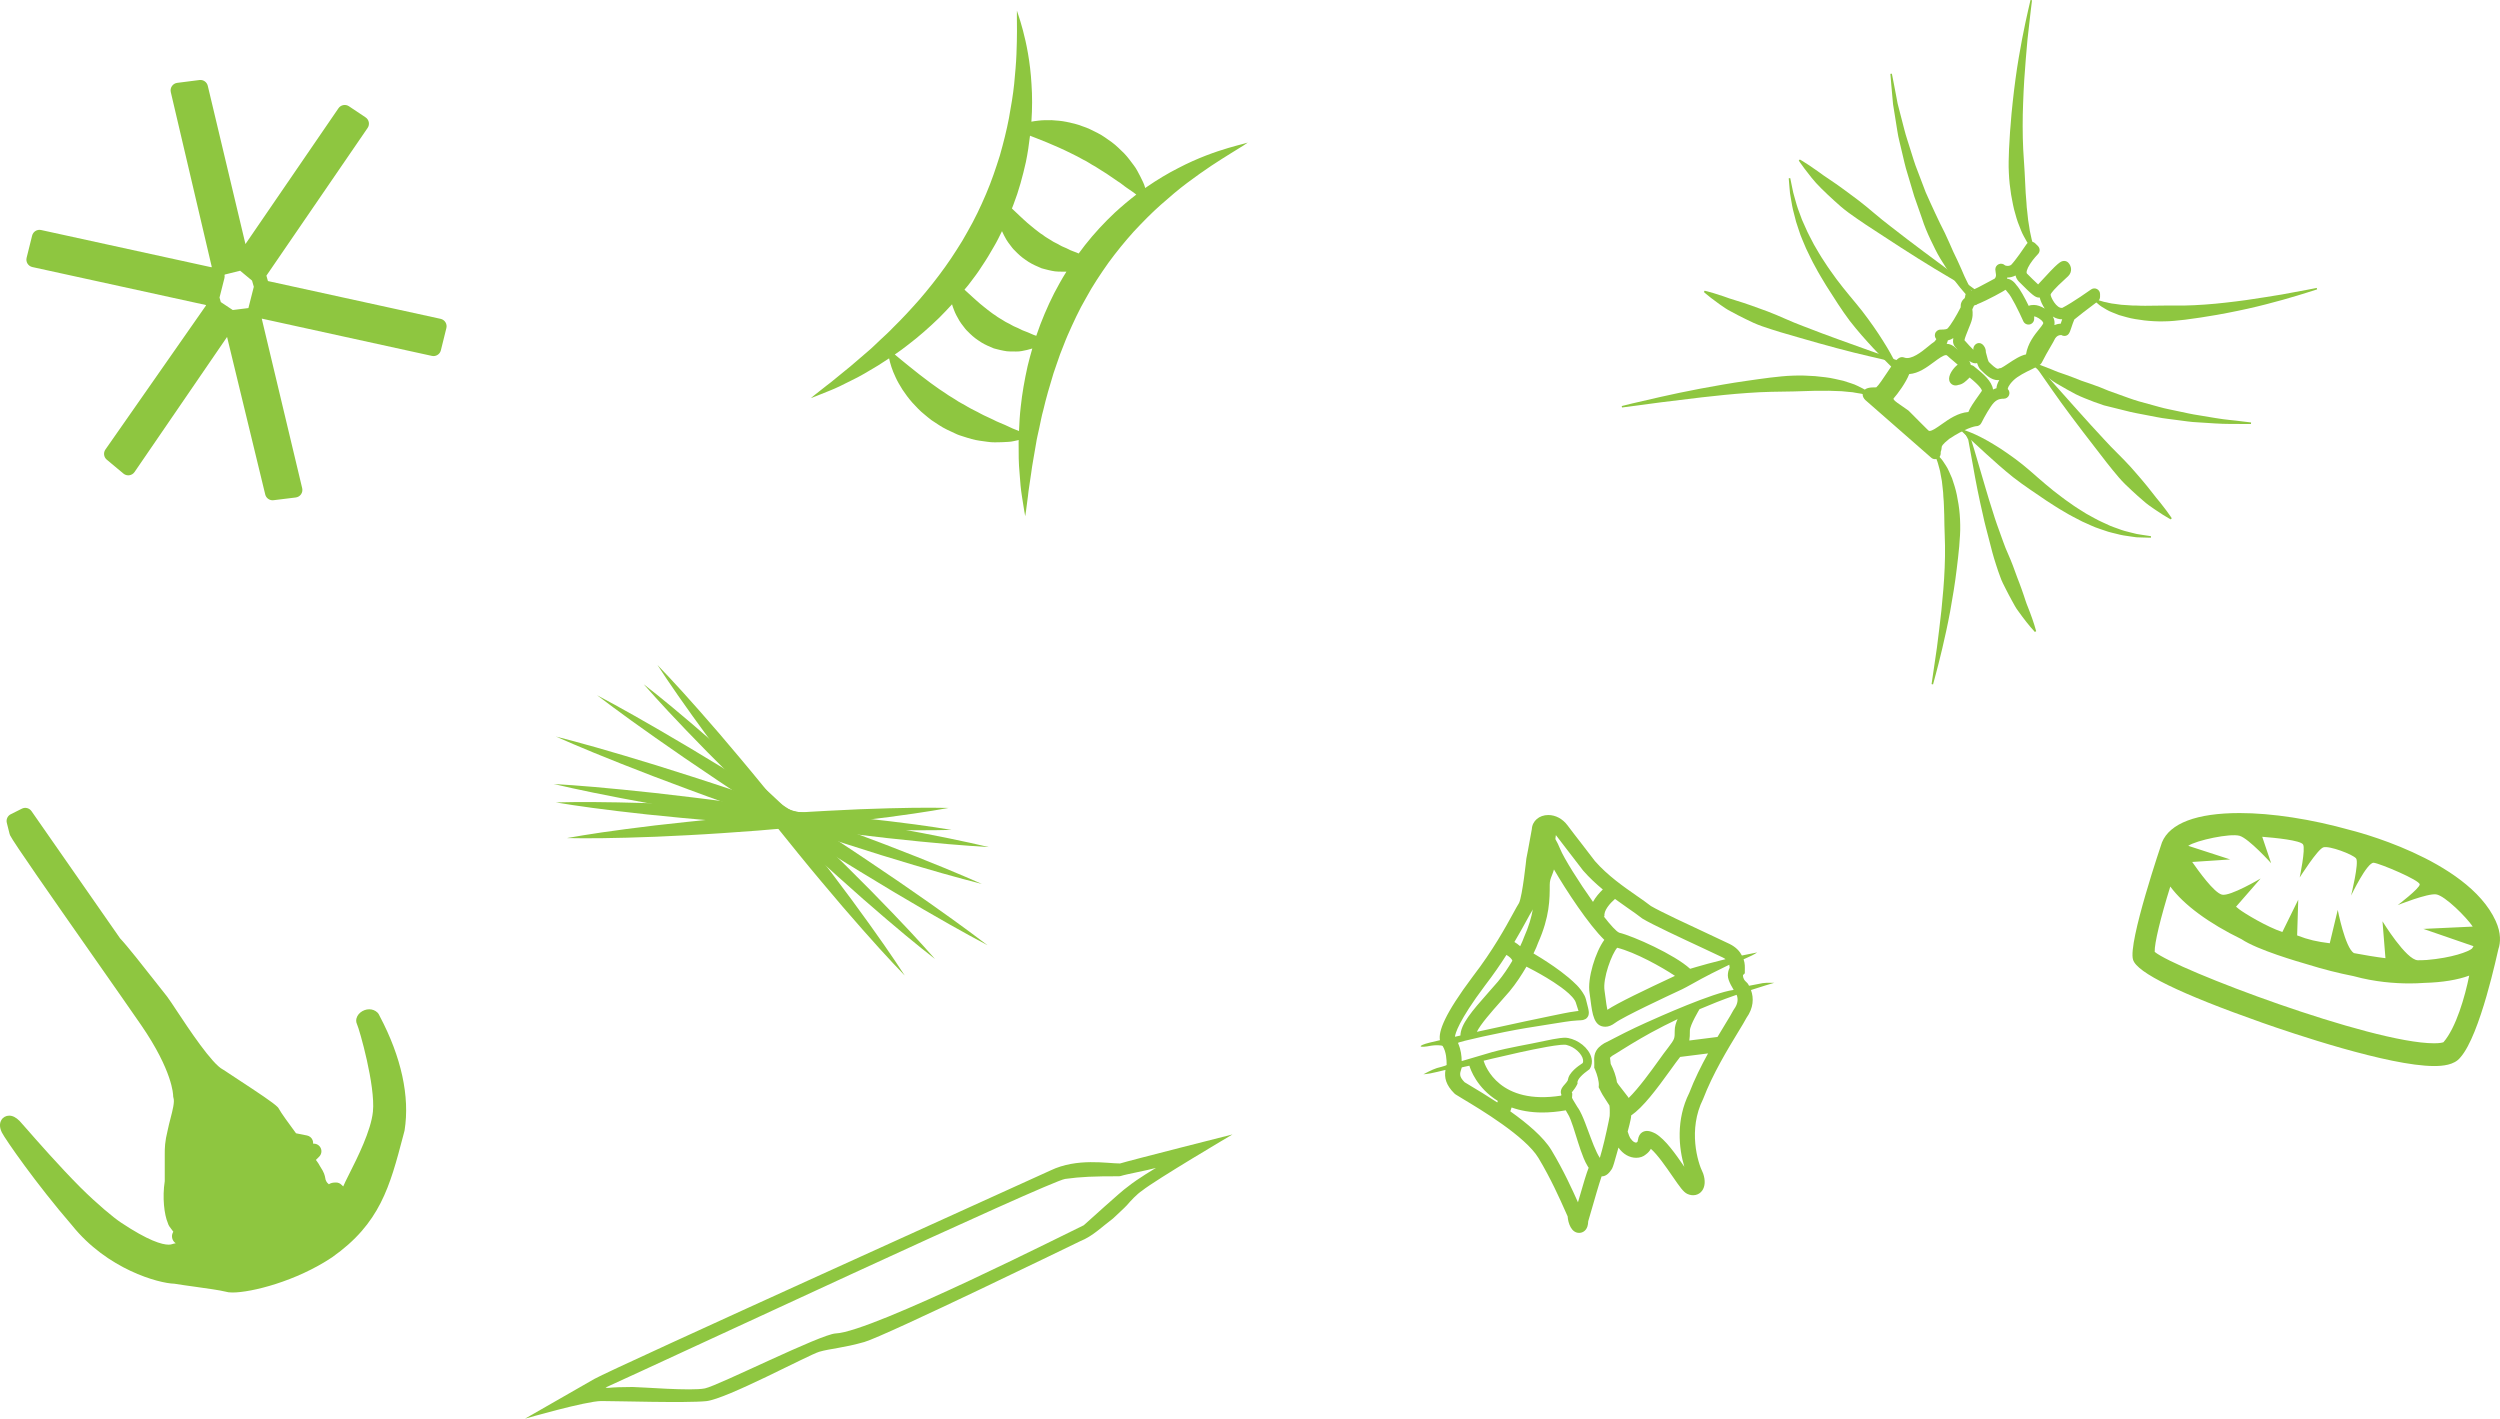 <?xml version="1.0" encoding="UTF-8" standalone="no"?>
	<svg xmlns:rdf="http://www.w3.org/1999/02/22-rdf-syntax-ns#" xmlns="http://www.w3.org/2000/svg" height="283.736px" width="500px" xmlns:cc="http://creativecommons.org/ns#" xmlns:xlink="http://www.w3.org/1999/xlink" xmlns:dc="http://purl.org/dc/elements/1.1/">
	<title>Microalgae</title>
<desc xmlns:ian_image_library="http://ian.umces.edu/imagelibrary/">
      <ian_image_library:title>Microalgae</ian_image_library:title>
      <ian_image_library:descr>Illustration of a mixed phytoplankton community</ian_image_library:descr>
      <ian_image_library:scene>
		<ian_image_library:contains>symbol,vector,illustration,mixed,phytoplankton,community,coloured,colored,microalgae,algae,harmful,algal,bloom,</ian_image_library:contains>
        <ian_image_library:when>2004-03-05</ian_image_library:when>
	  </ian_image_library:scene>
   </desc>
	
<g id="ian_symbols_b85c12e7d21d0d84750a8dac5831064f">
	<g>
		<path fill="#8EC640" d="M499.131,184.176c-5.696-12.482-29.02-18.146-29.02-18.146c-7.845-2.204-15.725-3.418-22.188-3.418
			c-8.622,0-13.969,2.056-15.525,5.856c0,0-6.875,20.157-5.784,23.476c0.745,2.589,9.433,6.827,25.82,12.598
			c5.773,2.033,25.312,8.666,34.393,8.666c1.663,0,4.019-0.184,5.217-1.688c4.009-4.451,7.461-21.103,7.638-21.716
			C500.105,188.578,500.266,186.662,499.131,184.176z M454.227,172.646l-1.783-5.29c2.621,0.21,7.608,0.695,8.162,1.527
			s-0.669,6.617-0.669,6.617s3.568-5.64,4.722-6.027c1.153-0.389,5.912,1.403,6.557,2.209s-1.001,7.435-1.001,7.435
			s3.216-6.731,4.54-6.566c1.324,0.164,9.249,3.509,9.19,4.341c-0.058,0.832-4.403,4.129-4.403,4.129s5.962-2.396,7.695-2.146
			c1.734,0.25,6.055,4.559,7.311,6.443l-9.867,0.461l10.022,3.459c-0.108,0.14-0.212,0.295-0.305,0.477
			c-0.686,0.605-3.976,1.858-9.034,2.279c-0.583,0.025-1.158,0.065-1.793,0.056c-2.335-0.032-7.075-7.794-7.075-7.794l0.594,7.378
			c-1.732-0.204-4.504-0.662-6.315-1.016c-1.77-1.105-3.224-8.646-3.224-8.646l-1.599,6.677c-2.546-0.315-4.239-0.685-6.524-1.568
			l0.222-7.146l-3.177,6.462c-3.086-1.01-7.651-3.77-8.66-4.566c-0.211-0.169-0.398-0.329-0.603-0.496l4.924-5.643
			c0,0-6.111,3.632-7.734,3.238c-1.622-0.395-4.785-4.872-5.958-6.539l7.602-0.507l-8.398-2.723
			c1.641-1.116,8.427-2.546,10.279-2.001S454.227,172.646,454.227,172.646z M488.697,208.441c-0.146,0.059-0.657,0.217-1.87,0.217
			c-12.585,0-51.739-14.823-55.885-18.282c-0.079-1.663,1.176-6.828,3.117-13.067c2.708,3.681,7.759,7.372,14.248,10.531
			c3.196,2.151,11.304,4.492,13.359,5.088c3.021,0.942,6.07,1.71,9.064,2.301c4.221,1.165,8.263,1.457,11.182,1.457
			c0.937,0,1.963-0.037,3.029-0.111c3.564-0.1,6.552-0.594,8.902-1.452C492.997,199.33,491.231,205.496,488.697,208.441z"/>
		<path fill="#8EC640" d="M354.866,196.557c-1.453,0.026-1.8-0.091-3.295,0.259c-0.372,0.085-1.393,0.252-1.765,0.338
			c-0.25-0.519-0.36-0.556-0.734-0.932c-0.428-0.428-0.503-0.989-0.466-1.222l0.359-0.343v-0.65c0-0.564,0.066-1.245-0.248-2.146
			c0.236-0.103,0.693-0.323,0.908-0.415c1.266-0.543,1.814-0.962,1.814-0.962s-0.898,0.181-2.248,0.453
			c-0.251,0.052-0.533,0.107-0.813,0.164c-0.426-0.831-1.15-1.661-2.454-2.31c-0.686-0.344-2.22-1.058-4.094-1.93
			c-3.888-1.81-9.737-4.531-11.658-5.665c-0.807-0.634-1.775-1.308-2.801-2.019c-2.601-1.807-5.837-4.055-8.392-6.972
			c-0.814-1.093-1.772-2.324-2.73-3.558c-0.963-1.239-1.928-2.479-2.75-3.584c-0.982-1.309-2.385-2.06-3.846-2.06
			c-1.818,0-3.205,1.201-3.287,2.816c-0.561,3.219-1.095,5.891-1.096,5.897c0,0-0.766,7.416-1.467,8.891
			c-0.301,0.47-0.674,1.152-1.179,2.077c-1.503,2.749-4.017,7.35-8.046,12.59c-5.703,7.605-6.905,10.994-6.592,12.765
			c-0.717,0.168-1.41,0.33-2.074,0.486c-2.584,0.654-2.252,1.137,0.355,0.607c0.679-0.127,2.102-0.115,2.264,0.072
			c0.737,1.17,0.794,2.779,0.799,3.781c-0.05,0.16-1.949,0.625-1.949,0.625c-0.912,0.268-2.698,1.246-2.698,1.246
			c0.931-0.07,1.894-0.256,2.794-0.486l1.619-0.391c-0.266,1.541,0.076,3.014,1.781,4.709l0.224,0.184
			c0.268,0.18,0.797,0.498,1.517,0.93c3.409,2.043,12.468,7.467,15.069,11.785c2.491,4.146,4.329,8.293,5.317,10.521
			c0.215,0.482,0.391,0.875,0.522,1.16c0.101,1.412,0.757,3.307,2.302,3.307l0,0c0.602,0,1.354-0.34,1.659-1.299
			c0.091-0.283,0.141-0.613,0.155-1.025c0.174-0.561,0.451-1.525,0.772-2.65c0.479-1.668,1.366-4.766,1.902-6.322
			c1.009-0.01,1.604-0.813,2.016-1.428l0.104-0.182c0.221-0.455,0.455-1.285,0.886-2.834c0.104-0.371,0.232-0.834,0.37-1.318
			c0.006,0.008,0.012,0.014,0.018,0.02c0.873,1.268,2.184,2.021,3.527,2.021c0.76,0,1.439-0.24,1.934-0.674
			c0.481-0.348,0.794-0.738,1-1.121c1.337,1.152,3.088,3.699,4.299,5.457c1.537,2.232,2.191,3.154,2.955,3.541
			c1.128,0.553,2.346,0.281,3-0.627c0.598-0.828,0.673-2.041,0.215-3.408l-0.084-0.199c-1.018-2.025-3.002-8.594,0.063-14.721
			c1.936-5.063,4.996-10.092,7.021-13.42c0.728-1.195,1.31-2.152,1.651-2.809c1.422-1.975,1.495-3.992,0.896-5.57
			c0.346-0.109,0.691-0.221,1.039-0.33C352.688,197.213,353.39,196.984,354.866,196.557z M328.369,183.636l0.161,0.111
			c1.973,1.188,7.781,3.891,12.022,5.865c1.839,0.855,3.345,1.556,4.02,1.894c0.214,0.106,0.385,0.218,0.536,0.33
			c-0.287,0.074-0.572,0.148-0.863,0.219c-1.795,0.435-3.578,0.937-4.916,1.322c-0.521,0.154-0.949,0.28-1.307,0.386
			c-3.105-2.845-11.33-6.529-14.197-7.227l0.002-0.004c-0.582-0.249-1.721-1.512-3.067-3.238l0.144-0.028
			c-0.22-1.104,1.072-2.586,2.091-3.477c0.921,0.675,1.817,1.303,2.648,1.88C326.706,182.407,327.624,183.045,328.369,183.636z
			 M323.44,189.55c3.593,0.895,8.953,3.872,11.553,5.624c-5.91,2.761-11.574,5.468-13.521,6.789
			c-0.138-0.631-0.261-1.568-0.358-2.318c-0.061-0.463-0.123-0.949-0.202-1.488C320.5,195.673,322.399,190.677,323.44,189.55z
			 M313.856,170.511c0.945,1.217,1.891,2.433,2.768,3.601c1.246,1.425,2.591,2.669,3.938,3.785c-0.654,0.62-1.415,1.479-1.967,2.481
			c-2.838-3.993-5.828-8.765-6.561-10.581c-0.297-0.736-0.628-1.398-0.961-1.982c0.031-0.27,0.064-0.533,0.1-0.799
			C311.983,168.097,312.917,169.302,313.856,170.511z M305.288,184.143c0.484-0.886,0.846-1.554,1.106-1.95l0.091-0.156
			c0.029-0.059,0.057-0.129,0.086-0.19c-0.285,1.601-0.801,3.423-1.779,5.628c-0.135,0.401-0.4,1.026-0.756,1.769
			c-0.375-0.337-0.773-0.618-1.156-0.845C303.87,186.728,304.667,185.277,305.288,184.143z M305.29,193.329
			c0.359,0.183,0.902,0.461,1.634,0.856c1.328,0.729,3.251,1.787,5.316,3.286c0.992,0.74,2.146,1.658,2.739,2.633
			c0.074,0.119,0.117,0.221,0.158,0.326l0.18,0.561c0.117,0.365,0.234,0.732,0.354,1.105c0.01,0.031,0.018,0.063,0.027,0.096
			l-0.394,0.045c-1.78,0.221-3.386,0.619-5.126,0.955c-1.713,0.361-3.453,0.725-5.193,1.09c-3.271,0.691-6.531,1.402-9.614,2.086
			c0.729-1.51,2.945-4.021,4.662-5.959c0.62-0.699,1.247-1.406,1.876-2.137C303.2,196.715,304.349,194.955,305.29,193.329z
			 M296.996,197.111c1.681-2.185,3.092-4.249,4.294-6.13c0.543,0.321,1.049,0.741,1.187,1.16c-0.825,1.396-1.806,2.873-2.884,4.173
			c-0.601,0.698-1.219,1.395-1.828,2.083c-3.485,3.932-5.629,6.471-5.682,8.707c-0.371,0.086-0.73,0.166-1.094,0.25
			C291.049,206.77,291.646,204.246,296.996,197.111z M292.913,216.438c-1.103-1.131-0.992-1.639-0.627-2.729l0.079-0.234
			l1.511-0.334c0.213,0.717,1.462,4.426,5.686,7.045l-0.102,0.305c-2.063-1.355-3.969-2.5-5.282-3.285
			C293.616,216.869,293.179,216.607,292.913,216.438z M316.534,212.615c-0.584,0.387-1.165,0.795-1.717,1.32
			c-0.306,0.295-0.604,0.623-0.865,1.035c-0.196,0.313-0.338,0.715-0.416,1.148c-0.145,0.246-0.344,0.49-0.623,0.797
			c-0.149,0.174-0.319,0.332-0.535,0.699c-0.051,0.086-0.107,0.205-0.152,0.355c-0.045,0.135-0.08,0.346-0.064,0.541
			c0.01,0.145,0.064,0.264,0.11,0.387c-0.004,0.037-0.004,0.066-0.015,0.115l-0.019,0.111c-12.302,1.941-15.171-5.818-15.52-6.975
			l1.719-0.412c3.653-0.857,7.316-1.709,10.985-2.371c0.916-0.16,1.838-0.307,2.732-0.391c0.433-0.029,0.91-0.061,1.154,0.014
			c0.502,0.127,0.762,0.256,1.158,0.453c0.715,0.396,1.364,0.959,1.774,1.609C316.626,211.643,316.725,212.26,316.534,212.615z
			 M314.141,217.955c0.041,0.035,0.039,0.049,0.088,0.127c0.031,0.066,0.055,0.15,0.065,0.244L314.141,217.955z M315.592,240.461
			c-1.053-2.365-2.868-6.377-5.306-10.43c-1.577-2.621-4.88-5.387-8.225-7.764l0.258-0.771c1.716,0.613,3.741,1.004,6.162,1.004
			c1.42,0,2.981-0.141,4.677-0.434c0.102,0.186,0.205,0.373,0.307,0.559l0.072,0.107c0.189,0.285,0.402,0.738,0.583,1.199
			c0.185,0.465,0.354,0.957,0.521,1.459l0.973,3.078c0.334,1.043,0.678,2.096,1.123,3.172c0.229,0.539,0.476,1.084,0.826,1.654
			c0.055,0.084,0.115,0.168,0.172,0.252C317.329,234.547,316.74,236.459,315.592,240.461z M320.404,230.027
			c-0.136,0.49-0.3,1.078-0.438,1.549c-0.213-0.32-0.421-0.701-0.615-1.104c-0.432-0.9-0.815-1.887-1.191-2.885l-1.145-3.055
			c-0.203-0.518-0.412-1.037-0.654-1.564c-0.25-0.531-0.501-1.063-0.945-1.654l0.071,0.104c-0.312-0.496-0.626-0.998-0.886-1.465
			l-0.158-0.311c-0.009-0.041-0.058-0.148-0.041-0.086c-0.01,0.029-0.006,0-0.003-0.027c-0.005,0.004,0.014-0.121,0.024-0.205
			c0.029-0.172,0.027-0.404,0.035-0.604l-0.104-0.25c0.045-0.061,0.098-0.131,0.156-0.199c0.274-0.338,0.619-0.77,0.871-1.293
			l0.133-0.277l-0.025-0.178c-0.038-0.264,0.232-0.783,0.68-1.24c0.436-0.465,0.989-0.9,1.562-1.313l0.159-0.115l0.088-0.135
			c0.395-0.607,0.479-1.379,0.348-1.992c-0.127-0.625-0.403-1.145-0.723-1.6c-0.648-0.906-1.512-1.557-2.457-2.021
			c-0.447-0.213-1.068-0.424-1.486-0.498c-0.676-0.135-1.15-0.035-1.648,0.006c-0.972,0.127-1.9,0.314-2.83,0.512
			c-3.697,0.813-7.199,1.318-10.827,2.313l-6.019,1.777c-0.021-1.053-0.12-2.195-0.734-3.631c-0.087-0.207,8.787-2.193,13.633-2.982
			c1.75-0.281,3.499-0.563,5.223-0.838c1.703-0.246,3.463-0.602,5-0.674l0.637-0.033c0.251-0.045,0.449,0.023,1.006-0.254
			c0.289-0.143,0.586-0.578,0.622-0.863c0.059-0.279,0.042-0.475,0.028-0.623c-0.031-0.303-0.082-0.516-0.131-0.73
			c-0.101-0.398-0.199-0.793-0.297-1.182l-0.144-0.561c-0.071-0.26-0.169-0.521-0.278-0.734c-0.92-1.699-2.098-2.623-3.145-3.558
			c-2.137-1.777-4.043-2.99-5.38-3.846c-0.746-0.47-1.304-0.804-1.673-1.021c0.436-0.896,0.76-1.651,0.912-2.114
			c2.332-5.231,2.332-8.762,2.332-11.599c0-0.809,0.184-1.272,0.439-1.912c0.135-0.341,0.283-0.727,0.406-1.174
			c2.425,4.174,6.965,11.078,10.072,14.086c-1.745,2.359-3.438,7.703-2.948,10.648c0.071,0.492,0.133,0.965,0.19,1.414
			c0.371,2.85,0.692,5.311,2.962,5.311c0.635,0,1.287-0.26,1.983-0.787c1.667-1.238,10.193-5.221,13.403-6.721
			c0.701-0.328,3.278-1.789,3.847-2.092c1.201-0.638,2.814-1.48,4.463-2.266c0.367-0.176,0.732-0.356,1.096-0.536
			c0.041,0.192,0.061,0.391,0.067,0.602c-0.229,0.434-0.354,0.956-0.361,1.529c-0.015,1.204,1.241,2.898,1.153,2.91
			c-4.131,0.535-14.941,5.395-17.533,6.559c-1.412,0.639-2.819,1.295-4.203,1.994l-2.07,1.057c-0.67,0.344-1.395,0.74-1.973,1.008
			l-0.057,0.025l-0.105,0.068c-0.324,0.207-0.656,0.422-1.021,0.783c-0.181,0.186-0.369,0.406-0.53,0.695
			c-0.165,0.281-0.276,0.621-0.333,0.928c-0.102,0.621-0.046,1.01-0.043,1.322c0.012,0.309,0.014,0.557,0.002,0.803l-0.016,0.299
			l0.19,0.445c0.218,0.508,0.409,1.08,0.544,1.633c0.136,0.543,0.219,1.131,0.191,1.465l-0.031,0.383l0.219,0.426
			c0.183,0.357,0.363,0.746,0.563,1.076l0.59,0.928c0.283,0.418,0.532,0.816,0.781,1.213c0.031,0.273,0.066,0.547,0.064,0.875
			c0.025,0.385-0.008,0.826-0.019,1.244C321.898,223.646,320.936,228.115,320.404,230.027z M325.717,219.615l-0.027-0.113
			l-0.191-0.252c-0.424-0.557-0.852-1.127-1.264-1.631l-0.549-0.707c-0.116-0.16-0.205-0.307-0.3-0.459
			c-0.095-0.705-0.272-1.285-0.464-1.865c-0.217-0.625-0.477-1.215-0.781-1.809c-0.02-0.223-0.043-0.438-0.067-0.627
			c-0.044-0.313-0.069-0.559-0.069-0.559c-0.004,0.016-0.088,0.096-0.014-0.02c0.07-0.096,0.247-0.252,0.44-0.4l-0.162,0.094
			c0.78-0.443,1.368-0.84,2.031-1.25l1.94-1.197c1.295-0.791,2.612-1.539,3.94-2.277c1.747-0.961,3.533-1.852,5.337-2.715
			c-0.335,0.729-0.571,1.5-0.571,2.271c0,1.678,0,1.678-1.321,3.441c-0.5,0.623-1.169,1.549-1.941,2.625
			C330.26,214.145,327.747,217.637,325.717,219.615z M337.849,218.59c-2.687,5.355-2.09,11.088-0.983,14.762
			c-1.777-2.58-3.779-5.457-5.777-6.645c-0.626-0.313-1.15-0.52-1.675-0.52c-0.475,0-1.603,0.176-1.831,1.818
			c-0.046,0.324-0.052,0.336-0.205,0.438l-0.129,0.086c-0.002,0-0.004,0-0.008,0c-0.272,0-0.693-0.197-1.059-0.75l-0.142-0.178
			c-0.116-0.162-0.313-0.674-0.507-1.283c0,0,0.701-2.537,0.691-3.064c-0.002-0.049-0.005-0.096-0.007-0.145
			c2.392-1.65,5.038-5.156,7.928-9.174c0.733-1.021,1.367-1.904,1.874-2.533c0.004-0.006,0.006-0.008,0.01-0.014l5.58-0.703
			C340.249,213.15,338.887,215.865,337.849,218.59z M346.784,201.875l-0.139,0.225c-0.276,0.549-0.857,1.504-1.594,2.715
			c-0.47,0.771-0.998,1.645-1.552,2.576l-5.637,0.711c0.092-0.521,0.116-1.127,0.116-2.002c0-1.072,1.918-4.254,1.918-4.254
			c2.291-0.98,4.61-1.906,6.972-2.725c0.149-0.057,0.302-0.104,0.452-0.156C347.621,199.643,347.68,200.676,346.784,201.875z"/>
		<path fill="#8EC640" d="M224.003,232.695c-2.562,0.004-8.55-1.17-13.899,1.393c-3.967,1.842-87.69,39.674-91.229,41.697
			c-3.538,2.02-13.876,7.951-13.876,7.951s12.233-3.529,15.266-3.529c3.033,0,16.922,0.424,20.97,0.023
			c4.048-0.402,20.475-9.246,22.623-9.879c2.147-0.631,4.811-0.75,9.005-1.949c4.194-1.197,43.18-20.164,43.18-20.164
			c2.528-1.01,4.317-2.861,6.571-4.549c0.37-0.367,2.394-2.203,2.78-2.654c0.77-0.895,1.948-2.18,3.032-2.904
			c2.692-2.166,18.077-11.246,18.077-11.246S225.71,232.15,224.003,232.695z M225.516,237.371c-1.231,0.818-8.26,7.273-8.764,7.68
			c-1.917,0.865-42.292,21.355-49.609,21.637c-2.936,0.113-23.445,10.424-26.156,10.992c-2.71,0.566-12.872-0.281-14.468-0.281
			c-2.022,0-3.722,0.063-4.965,0.182c-0.127,0-0.275-0.029-0.436-0.078c13.029-5.895,88.773-41.285,91.912-41.717
			c3.139-0.436,5.7-0.533,10.806-0.533c0.1,0,0.199-0.016,0.294-0.047c1.112-0.367,5.182-1.096,7.076-1.623
			C231.205,233.582,227.626,235.67,225.516,237.371z"/>
		<g>
			<path fill="#8EC640" d="M419.397,57.807c-0.379-0.195-0.834-0.163-1.182,0.086c-0.037,0.026-3.657,2.604-5.757,3.683
				c-1.164,0.161-2.326-2.138-2.34-2.652c0.093-0.308,0.683-1.108,2.962-3.176c0.256-0.232,0.455-0.414,0.561-0.52
				c0.873-0.872,0.654-2.042,0.008-2.701c-0.213-0.218-0.506-0.341-0.812-0.341c-0.729,0-1.302,0.423-4.856,4.311
				c-0.128,0.14-0.246,0.271-0.354,0.388c-0.629-0.563-1.585-1.521-2.229-2.167c-0.183-0.181-0.068-0.86,0.613-1.922
				c0.678-1.059,1.573-1.963,1.582-1.972c0.213-0.214,0.332-0.504,0.332-0.806c-0.002-0.301-0.121-0.591-0.336-0.804l-0.545-0.541
				c-0.243-0.239-0.582-0.358-0.917-0.323c-0.337,0.035-0.644,0.218-0.832,0.502c-0.574,0.866-2.212,3.241-3.077,4.137
				c-0.613,0.375-1.202,0.088-1.211,0.086c-0.326-0.324-0.818-0.424-1.239-0.247c-0.427,0.175-0.704,0.59-0.704,1.05
				c0,0.172,0.03,0.382,0.073,0.622c0.092,0.522,0.129,0.835-0.183,1.208c-0.314,0.162-0.719,0.383-1.174,0.631
				c-1.233,0.672-2.922,1.592-3.984,1.949c-0.464,0.156-0.775,0.562-0.775,1.05c-0.007,0.064-0.05,0.185-0.079,0.286
				c-0.646,0.527-0.841,1.123-0.808,1.846c-0.814,1.609-1.99,3.591-2.639,4.238c-0.08,0.081-0.368,0.215-1.397,0.215
				c-0.514,0-0.956,0.348-1.09,0.844c-0.104,0.379,0.003,0.777,0.257,1.059c-0.061,0.111-0.18,0.287-0.409,0.53
				c-0.341,0.205-0.717,0.518-1.208,0.925c-1.307,1.081-3.42,2.772-4.814,2.222c-0.302-0.12-0.646-0.103-0.938,0.044
				c-0.718,0.368-1.419,1.387-2.595,3.157c-0.6,0.903-1.578,2.375-2.044,2.765c-1.271,0.002-2.264,0.048-2.634,0.951
				c-0.078,0.192-0.283,0.874,0.441,1.583c4.398,3.842,8.801,7.688,13.191,11.544c0.211,0.186,0.479,0.283,0.75,0.283
				c0.158,0,0.318-0.033,0.47-0.101c0.405-0.184,0.667-0.589,0.667-1.036v-0.312c0.156-0.397,0.18-0.71,0.196-0.931
				c0.013-0.194,0.035-0.486,1.497-1.667c3.099-2.062,5.064-2.533,5.414-2.546c0.432,0,0.826-0.244,1.018-0.63
				c0.604-1.21,1.826-3.395,2.539-4.104c0.759-0.759,1.475-0.759,1.946-0.759c0.459,0,0.876-0.272,1.052-0.696
				s0.082-0.909-0.242-1.235c-0.029-0.098,0.067-0.676,1.088-1.704c0.912-0.912,2.522-1.688,3.698-2.254
				c0.985-0.474,1.472-0.716,1.794-1.036c0.087-0.087,0.158-0.186,0.213-0.294c0.611-1.215,1.208-2.241,1.736-3.146
				c0.415-0.712,0.766-1.318,0.936-1.688c0.306-0.457,0.682-0.679,1.149-0.679c0.04,0,0.077,0.001,0.11,0.004
				c0.17,0.107,0.363,0.172,0.569,0.172c0.864,0,1.078-0.643,1.401-1.616c0.17-0.512,0.395-1.191,0.609-1.673
				c0.585-0.511,2.747-2.17,4.691-3.624c0.287-0.215,0.456-0.552,0.456-0.911v-0.549C420.013,58.393,419.775,58.002,419.397,57.807z
				 M394.68,69.96c-0.515-0.487-1.151-1.205-1.418-1.504c-0.144-0.161-0.27-0.303-0.37-0.412c0.052-0.401,0.46-1.41,0.854-2.388
				l0.365-0.91c0.523-1.298,0.449-2.217,0.354-2.873c0.121-0.255,0.237-0.509,0.337-0.747c0.092-0.043,0.2-0.09,0.331-0.143
				c2.797-1.129,5.543-2.759,5.658-2.828c0.082-0.049,0.206-0.132,0.272-0.198c0.001,0,0.148,0.047,0.381,0.398
				c0.043,0.066,0.093,0.126,0.149,0.182c0.657,0.647,2.188,3.723,3.066,5.7c0.218,0.492,0.752,0.758,1.275,0.652
				c0.525-0.112,0.901-0.575,0.901-1.113v-0.511c0.409,0.043,1.454,0.595,1.761,1.176c0.095,0.178,0.063,0.241-0.002,0.336
				c-0.027,0.042-0.055,0.087-0.076,0.133c-0.088,0.179-0.384,0.546-0.672,0.9c-0.937,1.16-2.287,2.83-2.645,5.071
				c-1.16,0.238-2.401,1.063-3.515,1.804c-0.52,0.346-1.306,0.869-1.479,0.923c-0.176,0-0.351,0.042-0.508,0.12
				c-0.053,0.026-0.086,0.029-0.109,0.029c-0.428,0-1.266-0.832-1.822-1.374c-0.092-0.141-0.269-0.595-0.594-1.942
				c0.008-0.434-0.11-0.843-0.349-1.183c-0.216-0.362-0.606-0.648-1.01-0.648c-0.628,0-1.146,0.569-1.146,1.196
				C394.672,69.86,394.674,69.911,394.68,69.96z M395.701,79.132c-0.905,1.276-1.675,2.362-2.025,3.267
				c-2.107,0.162-3.9,1.431-5.358,2.463c-0.879,0.622-1.873,1.326-2.399,1.326c-0.061,0-0.151,0-0.306-0.154l-1.469-1.462
				c-0.661-0.66-0.895-0.893-2.369-2.381c-0.039-0.04-0.082-0.078-0.129-0.112c-0.494-0.369-0.962-0.683-1.385-0.968
				c-1.298-0.875-1.57-1.137-1.561-1.404c0.848-0.95,2.499-3.205,3.141-4.891c1.887-0.141,3.506-1.338,4.943-2.403
				c0.883-0.653,1.884-1.394,2.416-1.394c0.061,0,0.147,0,0.303,0.155c0.283,0.279,0.665,0.595,1.061,0.92
				c0.265,0.217,0.67,0.55,0.973,0.835c-0.941,0.72-1.925,2.162-1.684,3.161c0.144,0.597,0.654,0.997,1.271,0.997
				c0.183,0,0.366-0.034,0.558-0.104c0.881-0.119,1.555-0.793,2.105-1.346c0.041-0.041,0.088-0.087,0.135-0.135
				c0.013,0.009,0.023,0.018,0.035,0.027c2.112,1.707,2.406,2.399,2.425,2.632C396.176,78.459,395.942,78.79,395.701,79.132z
				 M403.11,55.096c0.107,0.473,0.337,0.893,0.68,1.234c2.617,2.623,3.251,3.187,4.012,3.187c0.047,0,0.095-0.004,0.143-0.01
				c0.158,0.692,0.527,1.502,1.008,2.212c-0.732-0.453-1.537-0.73-2.158-0.73c-0.471,0-0.771,0.046-1.052,0.188
				c-0.741-1.52-1.728-3.376-2.464-4.167c-0.633-0.909-1.32-1.21-1.877-1.29c0.014-0.071,0.035-0.145,0.044-0.215
				C402.002,55.517,402.563,55.375,403.11,55.096z M389.568,68.081c0.379-0.079,0.749-0.242,1.096-0.459
				c-0.146,0.783-0.031,1.371,0.491,1.894c0.09,0.092,0.231,0.253,0.406,0.449c0.001,0.002,0.002,0.004,0.004,0.005
				c-0.172-0.144-0.332-0.284-0.462-0.412c-0.501-0.498-1.112-0.768-1.771-0.801C389.442,68.528,389.53,68.302,389.568,68.081z
				 M398.606,77.905c-0.219-1.698-2.107-3.246-3.223-4.146c-0.193-0.156-0.349-0.277-0.418-0.346
				c-0.226-0.228-0.51-0.371-0.816-0.414c-0.025-0.281-0.141-0.546-0.296-0.806c0.587,0.408,1.079,0.55,1.566,0.431
				c0.22,0.657,0.43,1.04,0.692,1.311c1.04,1.031,2.115,2.098,3.48,2.098c0.09,0,0.18-0.016,0.268-0.025
				c-0.367,0.623-0.543,1.175-0.568,1.635C399.074,77.703,398.841,77.795,398.606,77.905z M412.137,64.74
				c-0.444,0.005-0.86,0.116-1.258,0.278c0.091-0.544,0.016-1.105-0.276-1.65c-0.011-0.02-0.026-0.038-0.037-0.058
				c0.608,0.373,1.251,0.568,1.873,0.547C412.329,64.164,412.226,64.469,412.137,64.74z"/>
			<path fill="#8EC640" d="M406.401,0.052c0,0-0.096,0.788-0.261,2.166c-0.175,1.379-0.394,3.347-0.644,5.703
				c-0.221,2.363-0.446,5.12-0.648,8.07c-0.07,1.478-0.189,3-0.221,4.551c-0.063,1.549-0.096,3.122-0.093,4.692
				c-0.018,1.572,0.054,3.139,0.11,4.679c0.096,1.533,0.19,3.041,0.282,4.5c0.073,1.452,0.144,2.855,0.21,4.187
				c0.036,0.665,0.105,1.303,0.152,1.927c0.027,0.629,0.08,1.229,0.159,1.799c0.062,0.576,0.121,1.129,0.176,1.655
				c0.083,0.517,0.177,1.006,0.235,1.476c0.104,0.95,0.363,1.714,0.471,2.401c0.151,0.667,0.349,1.161,0.436,1.529
				c0.103,0.363,0.157,0.557,0.157,0.557l-0.261,0.156c0,0-0.126-0.159-0.361-0.457c-0.225-0.305-0.608-0.743-0.971-1.363
				c-0.326-0.628-0.826-1.386-1.17-2.32c-0.391-0.924-0.789-1.988-1.094-3.174c-0.374-1.181-0.586-2.48-0.845-3.859
				c-0.21-1.377-0.394-2.842-0.45-4.354c-0.089-1.514-0.021-3.074,0.031-4.657c0.113-1.579,0.15-3.183,0.308-4.776
				c0.112-1.596,0.259-3.188,0.435-4.75c0.146-1.565,0.375-3.094,0.555-4.577c0.395-2.962,0.887-5.705,1.328-8.05
				c0.475-2.343,0.852-4.292,1.184-5.64c0.313-1.353,0.49-2.126,0.49-2.126L406.401,0.052z"/>
			<path fill="#8EC640" d="M463.42,57.874c0,0-0.677,0.217-1.862,0.596c-1.181,0.395-2.894,0.878-4.95,1.478
				c-2.062,0.572-4.475,1.219-7.093,1.799c-1.312,0.27-2.661,0.591-4.05,0.839c-1.385,0.267-2.796,0.526-4.219,0.737
				c-1.414,0.258-2.849,0.403-4.257,0.62c-1.417,0.149-2.811,0.328-4.182,0.329c-1.362,0.035-2.693-0.049-3.946-0.189
				c-1.256-0.169-2.44-0.33-3.52-0.638c-0.542-0.137-1.055-0.287-1.538-0.432c-0.481-0.19-0.938-0.354-1.355-0.538
				c-0.849-0.305-1.523-0.802-2.082-1.111c-0.549-0.352-0.921-0.736-1.183-0.954c-0.254-0.232-0.389-0.355-0.389-0.355l0.172-0.249
				c0,0,0.174,0.054,0.498,0.153c0.328,0.084,0.76,0.281,1.352,0.416c0.616,0.09,1.279,0.338,2.13,0.4
				c0.419,0.042,0.851,0.117,1.309,0.18c0.471,0.026,0.964,0.048,1.472,0.096c0.505,0.056,1.043,0.063,1.6,0.062
				c0.557,0.011,1.121,0.062,1.715,0.043c1.185-0.013,2.434-0.026,3.729-0.042c1.303,0,2.65-0.002,4.02-0.003
				c1.377-0.044,2.778-0.078,4.181-0.196c1.4-0.095,2.803-0.237,4.182-0.39c1.381-0.134,2.734-0.344,4.05-0.505
				c2.62-0.387,5.069-0.767,7.166-1.123c4.181-0.747,6.979-1.313,6.979-1.313L463.42,57.874z"/>
			<path fill="#8EC640" d="M324.346,81.202c0,0,3.076-0.775,7.729-1.811c2.326-0.517,5.044-1.114,7.976-1.658
				c2.934-0.544,6.068-1.111,9.232-1.557c1.578-0.257,3.171-0.428,4.734-0.652c1.572-0.178,3.119-0.362,4.637-0.397
				c1.508-0.065,2.985,0.002,4.375,0.1c1.398,0.152,2.712,0.257,3.922,0.548c0.605,0.121,1.181,0.25,1.725,0.387
				c0.543,0.175,1.057,0.326,1.531,0.496c0.959,0.277,1.743,0.767,2.387,1.061c0.638,0.34,1.083,0.729,1.395,0.945
				c0.301,0.231,0.463,0.354,0.463,0.354l-0.156,0.261c0,0-0.193-0.051-0.559-0.147c-0.37-0.078-0.859-0.275-1.528-0.396
				c-0.335-0.055-0.705-0.116-1.108-0.182c-0.39-0.089-0.822-0.147-1.298-0.168c-0.472-0.031-0.961-0.095-1.479-0.144
				c-0.526-0.018-1.081-0.037-1.657-0.056c-0.572-0.04-1.174-0.044-1.802-0.022c-0.625,0.001-1.265-0.021-1.93-0.003
				c-1.333,0.04-2.737,0.083-4.19,0.126c-2.913,0.041-6.059,0.065-9.199,0.303c-3.141,0.214-6.283,0.552-9.229,0.882
				c-2.947,0.36-5.696,0.696-8.054,0.983c-4.716,0.628-7.86,1.045-7.86,1.045L324.346,81.202z"/>
			<path fill="#8EC640" d="M386.315,136.82c0,0,0.426-2.913,1.067-7.284c0.288-2.186,0.589-4.74,0.901-7.469
				c0.272-2.734,0.542-5.651,0.653-8.563c0.071-1.457,0.078-2.91,0.066-4.337c-0.052-1.424-0.058-2.827-0.12-4.168
				c-0.012-0.67-0.021-1.331-0.033-1.978c-0.033-0.641-0.061-1.269-0.064-1.883c0.006-0.619-0.075-1.2-0.112-1.774
				c-0.031-0.573-0.044-1.135-0.13-1.653c-0.074-0.523-0.123-1.032-0.171-1.518c-0.089-0.474-0.172-0.922-0.251-1.344
				c-0.109-0.875-0.398-1.552-0.531-2.182c-0.172-0.605-0.402-1.038-0.509-1.373c-0.123-0.329-0.188-0.504-0.188-0.504l0.24-0.185
				c0,0,0.133,0.134,0.385,0.386c0.236,0.261,0.653,0.625,1.039,1.178c0.349,0.563,0.888,1.24,1.242,2.106
				c0.203,0.425,0.403,0.889,0.611,1.38c0.168,0.496,0.346,1.021,0.51,1.577c0.343,1.107,0.584,2.328,0.784,3.623
				c0.204,1.294,0.319,2.668,0.337,4.081c0.039,1.418-0.08,2.87-0.197,4.341c-0.16,1.466-0.279,2.954-0.489,4.429
				c-0.344,2.96-0.845,5.884-1.331,8.616c-0.506,2.73-1.072,5.255-1.58,7.414c-0.527,2.156-0.955,3.948-1.307,5.19
				c-0.334,1.245-0.526,1.958-0.526,1.958L386.315,136.82z"/>
			<path fill="#8EC640" d="M430.178,107.544c0,0-0.693-0.019-1.904-0.052c-0.302-0.01-0.638-0.022-1.002-0.036
				c-0.369-0.052-0.766-0.108-1.19-0.167c-0.856-0.108-1.823-0.25-2.839-0.535c-0.511-0.13-1.055-0.24-1.601-0.406
				c-0.541-0.182-1.099-0.372-1.674-0.564c-1.166-0.36-2.302-0.952-3.521-1.478c-1.17-0.61-2.403-1.213-3.582-1.938
				c-1.213-0.682-2.372-1.466-3.559-2.221c-2.313-1.576-4.654-3.116-6.695-4.713c-2.025-1.615-3.805-3.238-5.331-4.615
				c-1.522-1.399-2.791-2.565-3.68-3.381c-0.897-0.817-1.394-1.338-1.394-1.338l0.154-0.261c0,0,0.676,0.214,1.827,0.683
				c1.15,0.463,2.742,1.253,4.54,2.35c0.912,0.535,1.854,1.166,2.84,1.852c0.996,0.668,1.99,1.437,3.011,2.239
				c1.004,0.814,2.009,1.699,3.023,2.59c1.009,0.909,2.077,1.754,3.13,2.632c1.084,0.821,2.152,1.68,3.26,2.426
				c1.08,0.797,2.207,1.464,3.284,2.145c1.113,0.601,2.174,1.241,3.239,1.705c0.53,0.243,1.046,0.481,1.543,0.709
				c0.507,0.215,1.012,0.37,1.49,0.549c0.955,0.379,1.851,0.609,2.654,0.797c0.796,0.221,1.513,0.373,2.118,0.441
				c1.199,0.181,1.883,0.285,1.883,0.285L430.178,107.544z"/>
			<path fill="#8EC640" d="M392.936,86.091c0.484,0.447,0.816,1.073,1.229,1.632l0.006,0.007l0.013,0.043
				c0.516,1.629,1.004,3.274,1.474,4.909l1.438,4.896c0.451,1.638,0.994,3.244,1.494,4.861c0.485,1.623,1.071,3.209,1.645,4.796
				c0.293,0.792,0.564,1.59,0.875,2.374l0.992,2.32c0.32,0.776,0.622,1.556,0.897,2.348c0.257,0.801,0.601,1.56,0.881,2.347
				c0.28,0.789,0.591,1.565,0.847,2.369c0.274,0.794,0.506,1.615,0.837,2.381c0.62,1.56,1.202,3.156,1.669,4.861l-0.258,0.16
				c-1.178-1.275-2.237-2.661-3.259-4.083c-0.552-0.694-0.926-1.472-1.354-2.226c-0.432-0.753-0.808-1.536-1.213-2.304
				c-0.389-0.776-0.808-1.546-1.083-2.363c-0.306-0.808-0.587-1.625-0.847-2.45c-0.541-1.643-0.983-3.311-1.393-4.981
				c-0.418-1.669-0.895-3.318-1.238-4.998c-0.366-1.674-0.775-3.339-1.088-5.019c-0.342-1.674-0.645-3.356-0.938-5.035l-0.914-5.019
				l0.02,0.049l-0.44-0.847c-0.13-0.293-0.317-0.567-0.522-0.832L392.936,86.091z"/>
			<g>
				<path fill="#8EC640" d="M358.047,35.62c0,0,0.144,0.696,0.393,1.914c0.108,0.615,0.285,1.347,0.533,2.161
					c0.225,0.822,0.475,1.744,0.863,2.727c0.182,0.492,0.371,1.004,0.566,1.534c0.23,0.516,0.469,1.05,0.714,1.598
					c0.459,1.106,1.093,2.21,1.679,3.373c0.666,1.128,1.32,2.306,2.098,3.444c0.729,1.162,1.569,2.286,2.377,3.424
					c0.861,1.108,1.697,2.229,2.599,3.284c0.878,1.067,1.771,2.106,2.578,3.149c1.616,2.099,3.032,4.143,4.171,5.967
					c2.315,3.622,3.379,6.355,3.379,6.355l-0.249,0.173c0,0-0.559-0.476-1.452-1.354c-0.898-0.875-2.147-2.14-3.602-3.696
					c-1.447-1.555-3.109-3.406-4.748-5.514c-1.608-2.138-3.141-4.573-4.682-7.001c-0.739-1.239-1.505-2.456-2.164-3.719
					c-0.703-1.233-1.286-2.511-1.877-3.726c-0.506-1.259-1.086-2.433-1.438-3.63c-0.192-0.589-0.381-1.162-0.563-1.716
					c-0.146-0.565-0.286-1.11-0.42-1.635c-0.293-1.036-0.455-2.021-0.598-2.888c-0.171-0.865-0.267-1.615-0.296-2.235
					c-0.103-1.239-0.162-1.947-0.162-1.947L358.047,35.62z"/>
				<path fill="#8EC640" d="M380.381,72.708c0,0-2.592-0.51-6.447-1.435c-3.867-0.875-8.97-2.248-14.055-3.736
					c-2.551-0.709-5.104-1.471-7.457-2.286c-1.172-0.412-2.276-0.919-3.302-1.441c-1.034-0.503-1.998-1.002-2.876-1.485
					c-0.892-0.443-1.657-0.997-2.333-1.473c-0.674-0.479-1.251-0.907-1.714-1.271c-0.932-0.724-1.425-1.178-1.425-1.177l0.155-0.261
					c0,0,0.678,0.151,1.794,0.486c0.561,0.165,1.228,0.38,1.979,0.637c0.749,0.267,1.578,0.575,2.533,0.844
					c0.943,0.283,1.951,0.614,3.006,0.989c1.061,0.356,2.146,0.801,3.31,1.201c1.145,0.436,2.311,0.931,3.49,1.455
					c1.174,0.538,2.397,1.011,3.622,1.486c4.887,1.92,9.858,3.654,13.576,4.996c3.733,1.308,6.223,2.178,6.223,2.178L380.381,72.708
					z"/>
			</g>
			<g>
				<path fill="#8EC640" d="M450.194,84.798c0,0-0.723-0.001-1.984-0.003c-1.265-0.026-3.063,0.039-5.233-0.11
					c-1.088-0.07-2.267-0.145-3.514-0.224c-1.257-0.044-2.551-0.267-3.904-0.432c-1.348-0.201-2.761-0.31-4.164-0.601
					c-1.411-0.271-2.843-0.546-4.276-0.822c-1.437-0.272-2.837-0.701-4.247-1.018c-0.7-0.174-1.396-0.347-2.085-0.517
					c-0.674-0.216-1.329-0.461-1.979-0.692c-1.284-0.5-2.532-0.967-3.663-1.532c-1.121-0.593-2.166-1.178-3.115-1.738
					c-1.936-1.049-3.338-2.303-4.342-3.094c-0.994-0.818-1.522-1.327-1.522-1.327l0.163-0.256c0,0,0.72,0.209,1.913,0.647
					c0.599,0.216,1.311,0.494,2.117,0.822c0.41,0.15,0.814,0.368,1.28,0.522c0.465,0.156,0.953,0.317,1.452,0.504
					c1.007,0.356,2.081,0.765,3.204,1.221c1.15,0.392,2.369,0.792,3.604,1.266c0.612,0.251,1.236,0.505,1.867,0.763
					c0.644,0.23,1.295,0.463,1.951,0.698c1.316,0.465,2.644,0.984,4.009,1.381c1.374,0.378,2.746,0.757,4.1,1.129
					c1.349,0.394,2.719,0.606,4.024,0.909c1.311,0.274,2.578,0.57,3.791,0.744c1.213,0.201,2.36,0.392,3.419,0.568
					c2.122,0.371,3.936,0.467,5.183,0.651c1.253,0.15,1.97,0.237,1.97,0.237L450.194,84.798z"/>
				<path fill="#8EC640" d="M406.906,72.355c0,0,1.728,1.956,4.317,4.89c2.612,2.913,6.045,6.833,9.594,10.633
					c0.884,0.954,1.77,1.903,2.688,2.794c0.909,0.899,1.786,1.797,2.602,2.696c0.789,0.925,1.588,1.773,2.291,2.634
					c0.72,0.845,1.38,1.664,1.976,2.438c0.588,0.786,1.159,1.454,1.659,2.066c0.495,0.617,0.92,1.166,1.262,1.633
					c0.688,0.927,1.055,1.506,1.055,1.506l-0.195,0.234c0,0-0.591-0.307-1.579-0.926c-0.496-0.306-1.087-0.697-1.76-1.158
					c-0.665-0.469-1.439-0.986-2.167-1.649c-0.755-0.64-1.555-1.354-2.382-2.13c-0.84-0.763-1.7-1.6-2.503-2.529
					c-1.596-1.872-3.207-3.955-4.793-6.036c-3.213-4.136-6.358-8.31-8.593-11.534c-2.274-3.193-3.711-5.376-3.711-5.376
					L406.906,72.355z"/>
			</g>
			<g>
				<path fill="#8EC640" d="M378.375,14.736c0,0,0.149,0.763,0.412,2.098c0.127,0.668,0.282,1.479,0.46,2.409
					c0.088,0.465,0.182,0.96,0.279,1.482c0.131,0.511,0.271,1.049,0.416,1.61c0.288,1.118,0.602,2.328,0.932,3.609
					c0.316,1.279,0.796,2.604,1.209,3.984c0.443,1.375,0.841,2.811,1.417,4.216c0.538,1.414,1.084,2.851,1.63,4.288
					c0.617,1.408,1.258,2.804,1.896,4.171c0.611,1.38,1.299,2.693,1.936,3.978c0.624,1.291,1.156,2.573,1.696,3.772
					c0.579,1.179,1.104,2.308,1.569,3.366c0.241,0.523,0.455,1.037,0.659,1.525c0.21,0.485,0.46,0.914,0.651,1.346
					c0.407,0.849,0.752,1.599,1.024,2.227c0.551,1.253,0.825,2.007,0.825,2.007l-0.249,0.173c0,0-0.565-0.552-1.483-1.583
					c-0.895-1.044-2.276-2.5-3.536-4.496c-0.661-0.98-1.354-2.059-2.064-3.216c-0.708-1.158-1.306-2.456-1.953-3.784
					c-0.632-1.335-1.228-2.741-1.698-4.222c-0.511-1.46-1.031-2.944-1.551-4.427c-0.448-1.504-0.896-3.008-1.338-4.489
					c-0.479-1.466-0.779-2.96-1.125-4.387c-0.312-1.437-0.719-2.791-0.911-4.133c-0.214-1.33-0.416-2.589-0.601-3.75
					c-0.094-0.578-0.183-1.133-0.268-1.66c-0.049-0.528-0.094-1.03-0.137-1.502c-0.085-0.943-0.158-1.765-0.219-2.442
					c-0.113-1.356-0.179-2.13-0.179-2.13L378.375,14.736z"/>
				<path fill="#8EC640" d="M396.049,59.055c0,0-2.486-1.36-6.14-3.538c-3.679-2.135-8.474-5.157-13.22-8.279
					c-2.391-1.531-4.771-3.104-6.934-4.67c-1.075-0.786-2.061-1.634-2.957-2.478c-0.912-0.826-1.756-1.626-2.518-2.382
					c-1.542-1.489-2.615-3.004-3.386-3.986c-0.757-1.008-1.144-1.615-1.144-1.615l0.221-0.208c0,0,0.645,0.363,1.688,1.05
					c0.524,0.341,1.145,0.768,1.841,1.263c0.688,0.504,1.456,1.071,2.351,1.647c0.882,0.584,1.818,1.237,2.787,1.948
					c0.981,0.697,1.971,1.483,3.041,2.256c1.045,0.801,2.096,1.667,3.151,2.565c1.047,0.909,2.16,1.772,3.272,2.639
					c4.436,3.482,9.002,6.812,12.402,9.35c3.424,2.509,5.705,4.182,5.705,4.182L396.049,59.055z"/>
			</g>
		</g>
		<path fill="#8EC640" d="M248.53,28.804c-0.657,0.188-1.656,0.412-2.892,0.795c-2.481,0.736-6.03,1.944-10.025,4.038
			c-2.012,1.021-4.121,2.278-6.264,3.752c-0.102,0.069-0.203,0.146-0.304,0.218c-0.021-0.068-0.036-0.129-0.059-0.199
			c-0.179-0.669-0.541-1.324-0.903-2.076c-0.399-0.724-0.77-1.579-1.367-2.325c-0.58-0.757-1.17-1.601-1.903-2.356
			c-0.76-0.723-1.524-1.527-2.421-2.186c-0.911-0.637-1.814-1.34-2.832-1.847c-1.01-0.518-2.019-1.041-3.088-1.374
			c-1.037-0.412-2.11-0.654-3.144-0.865c-1.033-0.213-2.057-0.287-3.013-0.347c-0.968-0.009-1.869-0.007-2.705,0.105
			c-0.472,0.047-0.91,0.117-1.329,0.197c0.185-2.664,0.181-5.188,0.021-7.494c-0.258-4.544-1.042-8.249-1.718-10.78
			c-0.319-1.271-0.661-2.246-0.866-2.911c-0.218-0.665-0.335-1.02-0.335-1.02s-0.018,0.373-0.007,1.073
			c0.004,0.696,0.011,1.716,0.02,3.014c0.01,1.29-0.045,2.853-0.105,4.629c-0.066,1.775-0.251,3.768-0.453,5.92
			c-0.219,2.153-0.612,4.458-1.05,6.871c-0.459,2.412-1.09,4.912-1.814,7.464c-0.799,2.532-1.659,5.126-2.755,7.676
			c-1.084,2.55-2.292,5.097-3.7,7.536c-0.681,1.232-1.385,2.451-2.166,3.619c-0.734,1.198-1.543,2.342-2.343,3.481
			c-1.617,2.264-3.333,4.413-5.073,6.44c-1.766,2.002-3.523,3.914-5.295,5.637c-0.849,0.904-1.745,1.707-2.602,2.502
			c-0.861,0.791-1.646,1.619-2.491,2.303c-1.671,1.394-3.145,2.772-4.557,3.865c-1.4,1.104-2.576,2.159-3.62,2.916
			c-2.05,1.576-3.203,2.548-3.203,2.548s1.401-0.503,3.819-1.51c1.223-0.479,2.648-1.179,4.274-2.011
			c1.658-0.783,3.431-1.839,5.364-3.012c0.708-0.452,1.447-0.927,2.194-1.42c0.212,0.998,0.59,2.312,1.292,3.767
			c0.364,0.814,0.853,1.641,1.396,2.508c0.563,0.85,1.209,1.721,1.945,2.563c0.76,0.819,1.542,1.688,2.476,2.415
			c0.46,0.37,0.901,0.779,1.391,1.122l1.508,0.991c1.003,0.671,2.117,1.155,3.191,1.651c0.528,0.271,1.089,0.448,1.647,0.617
			c0.554,0.175,1.097,0.353,1.64,0.496c1.074,0.32,2.174,0.404,3.179,0.558c1.005,0.166,1.988,0.098,2.873,0.083
			c0.891-0.058,1.687-0.039,2.402-0.218c0.352-0.066,0.679-0.142,0.981-0.216c-0.003,0.156-0.013,0.328-0.016,0.481
			c-0.016,2.239,0.009,4.282,0.186,6.089c0.119,1.805,0.26,3.37,0.473,4.654c0.375,2.568,0.66,4.014,0.66,4.014
			s0.244-1.473,0.547-4.018c0.116-1.272,0.408-2.808,0.64-4.561c0.214-1.756,0.621-3.714,0.961-5.842
			c0.154-1.067,0.435-2.16,0.676-3.293c0.252-1.131,0.448-2.309,0.786-3.49c0.556-2.387,1.273-4.855,2.049-7.386
			c0.453-1.244,0.841-2.529,1.313-3.8c0.521-1.251,0.965-2.55,1.522-3.81c1.117-2.518,2.27-5.066,3.682-7.469
			c1.322-2.454,2.879-4.767,4.457-7.008c1.616-2.215,3.332-4.306,5.086-6.261c1.792-1.915,3.576-3.74,5.397-5.347
			c1.82-1.604,3.577-3.114,5.297-4.392c1.722-1.272,3.324-2.439,4.797-3.406c1.475-0.959,2.775-1.807,3.871-2.47
			c1.097-0.68,1.96-1.213,2.548-1.577c0.594-0.37,0.876-0.607,0.876-0.607S249.194,28.635,248.53,28.804z M205.52,73.23
			c-0.618,2.767-1.088,5.459-1.362,8.027c-0.204,1.727-0.297,3.366-0.357,4.956c-0.244-0.105-0.497-0.213-0.772-0.317
			c-0.631-0.208-1.305-0.608-2.045-0.914c-0.734-0.338-1.541-0.6-2.333-1.04c-0.797-0.417-1.667-0.733-2.502-1.196
			c-0.829-0.48-1.727-0.849-2.572-1.358c-0.833-0.53-1.752-0.922-2.563-1.512c-0.861-0.502-1.697-1.044-2.505-1.613
			c-0.839-0.525-1.598-1.137-2.393-1.674c-1.524-1.146-2.988-2.251-4.223-3.279c-1.18-0.94-2.173-1.78-2.935-2.406
			c0.894-0.615,1.795-1.262,2.69-1.976c2.076-1.578,4.154-3.396,6.208-5.39c0.86-0.856,1.71-1.759,2.552-2.679
			c0.104,0.366,0.227,0.739,0.382,1.116c0.259,0.73,0.665,1.444,1.093,2.184c0.212,0.374,0.495,0.709,0.76,1.066
			c0.27,0.354,0.531,0.726,0.875,1.032c0.639,0.662,1.332,1.293,2.128,1.814c0.767,0.555,1.618,0.983,2.484,1.334l0.637,0.274
			l0.667,0.173c0.442,0.109,0.875,0.22,1.308,0.297c0.852,0.202,1.714,0.13,2.494,0.152c0.786,0.03,1.516-0.179,2.175-0.312
			c0.377-0.098,0.723-0.187,1.051-0.288C206.118,70.889,205.802,72.066,205.52,73.23z M211.936,56.61
			c-1.516,2.655-2.772,5.446-3.853,8.239c-0.297,0.769-0.57,1.54-0.83,2.313c-0.06-0.022-0.114-0.044-0.176-0.065
			c-0.463-0.127-0.959-0.41-1.484-0.615c-0.521-0.234-1.089-0.37-1.625-0.684c-0.539-0.294-1.129-0.462-1.665-0.792
			c-0.53-0.338-1.123-0.532-1.637-0.908c-0.529-0.34-1.094-0.615-1.589-1.023c-0.554-0.313-1.032-0.745-1.557-1.117
			c-0.514-0.383-0.993-0.82-1.503-1.211c-0.462-0.442-0.985-0.825-1.424-1.263c-0.475-0.409-0.91-0.827-1.334-1.217
			c-0.127-0.117-0.243-0.224-0.364-0.335c0.275-0.342,0.568-0.656,0.835-1.007c0.909-1.208,1.856-2.408,2.663-3.713
			c0.864-1.269,1.658-2.588,2.414-3.933c0.589-0.984,1.087-2.02,1.591-3.049c0.249,0.561,0.542,1.121,0.872,1.696
			c0.216,0.386,0.505,0.733,0.776,1.102c0.277,0.364,0.543,0.749,0.896,1.067c0.654,0.683,1.362,1.34,2.178,1.881
			c0.785,0.577,1.657,1.023,2.545,1.392l0.654,0.287l0.685,0.184c0.454,0.116,0.899,0.236,1.342,0.318
			c0.875,0.215,1.762,0.151,2.564,0.181c0.126,0.006,0.25-0.001,0.374-0.007C212.818,55.08,212.364,55.837,211.936,56.61z
			 M222.958,42.535c-2.079,1.958-4.105,4.125-5.964,6.493c-0.426,0.548-0.845,1.106-1.256,1.671
			c-0.13-0.058-0.255-0.117-0.387-0.167c-0.539-0.239-1.129-0.376-1.686-0.699c-0.558-0.302-1.173-0.472-1.729-0.814
			c-0.55-0.351-1.167-0.553-1.702-0.945c-0.548-0.355-1.135-0.646-1.648-1.074c-0.573-0.33-1.066-0.783-1.608-1.176
			c-0.529-0.404-1.022-0.865-1.544-1.279c-0.473-0.465-1.008-0.871-1.454-1.333c-0.484-0.431-0.926-0.872-1.356-1.284
			c-0.083-0.082-0.159-0.154-0.241-0.232c0.098-0.252,0.207-0.502,0.298-0.755c1.099-2.831,1.863-5.726,2.495-8.532
			c0.371-1.793,0.623-3.543,0.823-5.264c0.387,0.146,0.786,0.3,1.208,0.469c1.399,0.527,2.961,1.189,4.573,1.9
			c0.8,0.379,1.628,0.727,2.436,1.153c0.828,0.38,1.632,0.828,2.437,1.272c0.844,0.375,1.569,0.954,2.387,1.361
			c0.78,0.469,1.511,0.995,2.28,1.439c0.738,0.505,1.452,0.994,2.128,1.457c0.732,0.426,1.307,0.97,1.938,1.389
			c0.605,0.444,1.238,0.806,1.712,1.21c0.056,0.044,0.107,0.079,0.162,0.12C225.816,40.023,224.38,41.233,222.958,42.535z"/>
		<g>
			<path fill="#8EC640" d="M119.408,139.042c0,0,5.153,2.698,12.667,7.081c3.766,2.18,8.123,4.777,12.755,7.614
				c2.309,1.433,4.718,2.873,7.124,4.407c2.412,1.522,4.861,3.071,7.311,4.617c2.431,1.579,4.861,3.154,7.254,4.706
				c2.401,1.54,4.716,3.128,6.983,4.626c4.518,3.018,8.7,5.891,12.254,8.398c7.125,4.99,11.73,8.544,11.73,8.544
				s-5.155-2.694-12.669-7.078c-3.766-2.179-8.123-4.776-12.755-7.616c-2.309-1.431-4.721-2.87-7.123-4.407
				c-2.411-1.524-4.86-3.07-7.31-4.619c-2.43-1.576-4.86-3.154-7.252-4.706c-2.399-1.543-4.717-3.127-6.982-4.626
				c-4.517-3.021-8.699-5.891-12.254-8.399C124.014,142.593,119.408,139.042,119.408,139.042z"/>
			<path fill="#8EC640" d="M110.744,156.802c0,0,5.511,0.284,13.721,1.113c4.107,0.397,8.889,0.927,14.003,1.558
				c2.555,0.332,5.202,0.627,7.88,1.01c2.679,0.37,5.401,0.746,8.123,1.125c2.716,0.409,5.434,0.82,8.108,1.226
				c2.677,0.388,5.299,0.859,7.843,1.267c5.083,0.844,9.819,1.694,13.87,2.479c8.106,1.54,13.472,2.832,13.472,2.832
				s-5.512-0.281-13.722-1.108c-4.107-0.396-8.889-0.927-14.003-1.561c-2.555-0.331-5.202-0.625-7.879-1.013
				c-2.679-0.37-5.401-0.746-8.123-1.125c-2.717-0.412-5.434-0.823-8.108-1.226c-2.676-0.394-5.298-0.862-7.842-1.271
				c-5.083-0.844-9.819-1.694-13.87-2.479C116.11,158.09,110.744,156.802,110.744,156.802z"/>
			<path fill="#8EC640" d="M111.161,160.483c0,0,4.981-0.163,12.425-0.006c3.723,0.062,8.062,0.201,12.706,0.415
				c2.321,0.122,4.723,0.204,7.158,0.367c2.435,0.151,4.91,0.305,7.384,0.459c2.472,0.189,4.943,0.379,7.377,0.563
				c2.435,0.172,4.824,0.427,7.14,0.625c4.629,0.43,8.946,0.892,12.642,1.345c7.394,0.873,12.305,1.727,12.305,1.727
				s-4.981,0.166-12.426,0.009c-3.723-0.063-8.062-0.198-12.706-0.415c-2.321-0.124-4.723-0.201-7.157-0.367
				c-2.436-0.153-4.909-0.308-7.384-0.462c-2.472-0.189-4.943-0.379-7.377-0.565c-2.434-0.175-4.824-0.427-7.139-0.625
				c-4.63-0.429-8.946-0.891-12.642-1.344C116.071,161.333,111.161,160.483,111.161,160.483z"/>
			<path fill="#8EC640" d="M128.745,136.851c0,0,3.988,3.065,9.696,7.954c2.864,2.432,6.161,5.319,9.647,8.458
				c1.733,1.582,3.556,3.184,5.352,4.869c1.804,1.676,3.636,3.382,5.468,5.085c1.808,1.729,3.617,3.459,5.397,5.162
				c1.791,1.691,3.493,3.418,5.173,5.056c3.34,3.296,6.414,6.42,9.01,9.139c5.213,5.411,8.503,9.217,8.503,9.217
				s-3.99-3.063-9.699-7.952c-2.864-2.432-6.161-5.318-9.647-8.461c-1.733-1.581-3.558-3.178-5.35-4.868
				c-1.804-1.677-3.635-3.383-5.468-5.085c-1.808-1.729-3.616-3.459-5.396-5.162c-1.788-1.697-3.492-3.42-5.172-5.058
				c-3.338-3.299-6.413-6.42-9.01-9.139C132.038,140.653,128.745,136.851,128.745,136.851z"/>
			<path fill="#8EC640" d="M113.362,167.618c0,0,4.734-0.883,11.866-1.807c3.565-0.479,7.729-0.969,12.196-1.431
				c2.234-0.216,4.54-0.482,6.889-0.675c2.349-0.205,4.734-0.409,7.119-0.616c2.389-0.172,4.777-0.343,7.128-0.512
				c2.35-0.184,4.669-0.275,6.91-0.415c4.484-0.249,8.674-0.417,12.27-0.503c7.189-0.208,12.003-0.074,12.003-0.074
				s-4.734,0.886-11.866,1.81c-3.565,0.48-7.729,0.971-12.197,1.43c-2.235,0.213-4.54,0.486-6.889,0.673
				c-2.349,0.201-4.734,0.408-7.12,0.612c-2.388,0.172-4.777,0.344-7.128,0.513c-2.35,0.178-4.668,0.275-6.91,0.415
				c-4.483,0.245-8.673,0.414-12.27,0.5C118.175,167.745,113.362,167.618,113.362,167.618z"/>
			<path fill="#8EC640" d="M131.489,132.998c0,0,3.488,3.565,8.405,9.163c2.472,2.79,5.303,6.086,8.285,9.657
				c1.48,1.795,3.044,3.622,4.57,5.529c1.535,1.898,3.094,3.829,4.654,5.76c1.532,1.949,3.063,3.9,4.572,5.822
				c1.521,1.91,2.948,3.848,4.367,5.692c2.815,3.705,5.393,7.202,7.558,10.234c4.354,6.048,7.047,10.247,7.047,10.247
				s-3.49-3.565-8.409-9.163c-2.472-2.789-5.303-6.083-8.284-9.657c-1.479-1.795-3.046-3.619-4.568-5.529
				c-1.535-1.901-3.094-3.829-4.653-5.76c-1.531-1.952-3.063-3.903-4.571-5.825c-1.517-1.913-2.948-3.847-4.365-5.692
				c-2.813-3.705-5.392-7.202-7.557-10.235C134.183,137.194,131.489,132.998,131.489,132.998z"/>
			<path fill="#8EC640" d="M111.161,147.302c0,0,5.491,1.362,13.598,3.788c4.058,1.197,8.771,2.657,13.799,4.283
				c2.51,0.826,5.117,1.641,7.741,2.541c2.626,0.892,5.295,1.795,7.964,2.701c2.657,0.936,5.314,1.875,7.93,2.798
				c2.621,0.907,5.171,1.883,7.655,2.784c4.958,1.827,9.565,3.596,13.495,5.162c7.871,3.106,13.03,5.432,13.03,5.432
				s-5.493-1.362-13.599-3.785c-4.058-1.196-8.771-2.656-13.799-4.285c-2.509-0.826-5.118-1.635-7.739-2.541
				c-2.626-0.892-5.296-1.798-7.964-2.701c-2.657-0.939-5.314-1.877-7.929-2.802c-2.62-0.912-5.172-1.883-7.655-2.787
				c-4.958-1.83-9.565-3.595-13.496-5.162C116.32,149.624,111.161,147.302,111.161,147.302z"/>
		</g>
		<path fill="#8EC640" d="M75.794,202.924c-0.078-0.154-0.181-0.295-0.306-0.418c-0.435-0.42-1.02-0.65-1.647-0.65
			c-1.231,0-2.603,0.947-2.603,2.303c0,0.227,0.066,0.48,0.163,0.682c0.49,1.033,3.704,12.305,3.185,17.479
			c-0.382,3.818-3.119,9.25-4.753,12.494c-0.614,1.219-0.983,1.959-1.187,2.471c-0.136-0.109-0.292-0.266-0.357-0.334
			c-0.285-0.287-0.674-0.451-1.08-0.451c-0.667,0-1.058,0.102-1.434,0.354c-0.187-0.141-0.394-0.348-0.538-0.635
			c-0.123-0.24-0.138-0.328-0.173-0.545c-0.1-0.598-0.244-1.188-0.983-2.301c-0.256-0.504-0.585-0.982-0.899-1.389l0.66-0.66
			c0.433-0.436,0.562-1.088,0.327-1.652c-0.235-0.566-0.787-0.938-1.4-0.938H62.62c0.024-0.244-0.011-0.496-0.109-0.73
			c-0.194-0.469-0.607-0.805-1.102-0.906l-2.203-0.441c-1.269-1.705-3.076-4.205-3.411-4.871c-0.073-0.145-0.169-0.279-0.284-0.391
			c-0.875-0.875-3.697-2.748-7.906-5.51c-1.043-0.684-2.034-1.334-2.856-1.885c-0.053-0.033-0.107-0.066-0.163-0.096
			c-2.195-1.1-6.922-8.254-9.195-11.691c-0.846-1.283-1.514-2.293-1.959-2.885c-0.551-0.688-1.307-1.65-2.158-2.734
			c-2.622-3.337-5.867-7.469-7.255-8.923l-17.72-25.448c-0.432-0.619-1.251-0.829-1.923-0.489l-2.221,1.111
			c-0.636,0.317-0.964,1.037-0.791,1.723l0.556,2.216c0.027,0.106,0.066,0.21,0.116,0.311c0.742,1.475,7.571,11.263,17.137,24.93
			c3.674,5.25,7.055,10.079,9.062,12.995c6.323,9.199,6.395,13.926,6.395,14.121c0,0.16,0.025,0.32,0.076,0.473
			c0.252,0.771-0.196,2.504-0.592,4.031c-0.204,0.791-0.415,1.605-0.566,2.357c-0.595,2.398-0.595,3.621-0.595,4.807v5.42
			c-0.508,3.252-0.104,6.689,0.606,8.346c0.126,0.502,0.446,0.906,0.736,1.27c0.103,0.131,0.27,0.338,0.371,0.498
			c-0.394,0.656-0.273,1.229-0.142,1.545c0.148,0.359,0.374,0.6,0.63,0.758c-0.13,0.031-0.272,0.061-0.43,0.092
			c-0.092,0.02-0.183,0.045-0.27,0.08c-0.185,0.074-0.427,0.113-0.716,0.113c-1.328,0-4.058-0.768-9.534-4.416
			c-1.539-1.018-4.813-3.752-8.09-7.006c-4.237-4.25-8.772-9.43-10.952-11.92c-0.67-0.768-1.112-1.268-1.258-1.416
			c-0.704-0.701-1.378-1.045-2.063-1.045c-0.64,0-1.221,0.318-1.552,0.855c-0.24,0.385-0.549,1.227,0.083,2.502
			c0.66,1.33,6.884,10.314,14.039,18.584c7.028,8.777,17.301,11.594,20.476,11.674c1.248,0.205,2.71,0.408,4.168,0.609
			c2.382,0.332,4.846,0.676,6.043,0.973c0.364,0.117,0.812,0.174,1.408,0.174c3.78,0,12.712-2.23,19.912-7.037
			c9.612-6.77,11.548-14.131,14.227-24.322l0.247-0.941c0.014-0.051,0.024-0.102,0.032-0.15c1.067-6.758-0.65-14.643-4.966-22.801
			L75.794,202.924z"/>
		<path fill="#8EC640" d="M41.203,61.092l-20.119,28.81c-0.451,0.646-0.333,1.528,0.271,2.033l3.327,2.779
			c0.275,0.228,0.619,0.353,0.972,0.353c0.069,0,0.139-0.004,0.208-0.015c0.423-0.058,0.803-0.293,1.044-0.646l18.508-27.018
			l7.632,31.504c0.166,0.687,0.781,1.161,1.472,1.161c0.062,0,0.124-0.004,0.186-0.012l4.444-0.545
			c0.428-0.054,0.814-0.285,1.061-0.64c0.246-0.355,0.33-0.796,0.229-1.217l-8.089-33.918l34.03,7.457
			c0.108,0.024,0.217,0.036,0.326,0.036c0.682,0,1.3-0.462,1.47-1.152l1.101-4.446c0.098-0.397,0.032-0.817-0.185-1.166
			c-0.216-0.346-0.563-0.592-0.963-0.681l-34.538-7.558l-0.307-1.08l20.241-29.539c0.23-0.334,0.315-0.746,0.239-1.145
			c-0.077-0.398-0.31-0.748-0.646-0.973l-3.327-2.224c-0.69-0.462-1.624-0.281-2.094,0.402L49.09,48.811l-7.535-31.652
			c-0.18-0.754-0.899-1.257-1.667-1.152l-4.444,0.566c-0.426,0.055-0.809,0.287-1.054,0.64s-0.329,0.793-0.231,1.211l8.191,34.939
			l-0.053,0.093L8.221,46.005c-0.802-0.176-1.597,0.318-1.795,1.115l-1.104,4.442c-0.098,0.397-0.032,0.817,0.184,1.167
			c0.216,0.346,0.564,0.592,0.964,0.681l34.707,7.592L41.203,61.092z M48.03,54.145l2.38,1.975l0.352,1.238l-1.061,4.18
			c-0.004,0.015,0.001,0.03-0.002,0.046l-0.017,0.03l-3.127,0.391l-2.392-1.587l-0.257-0.909l0.981-3.884
			c0.052-0.206,0.055-0.416,0.021-0.62l0.053-0.095l0.993-0.246L48.03,54.145z"/>
	</g>
	<g id="ian_symbols_b85c12e7d21d0d84750a8dac5831064f_1_">
	</g>
</g>
</svg>
